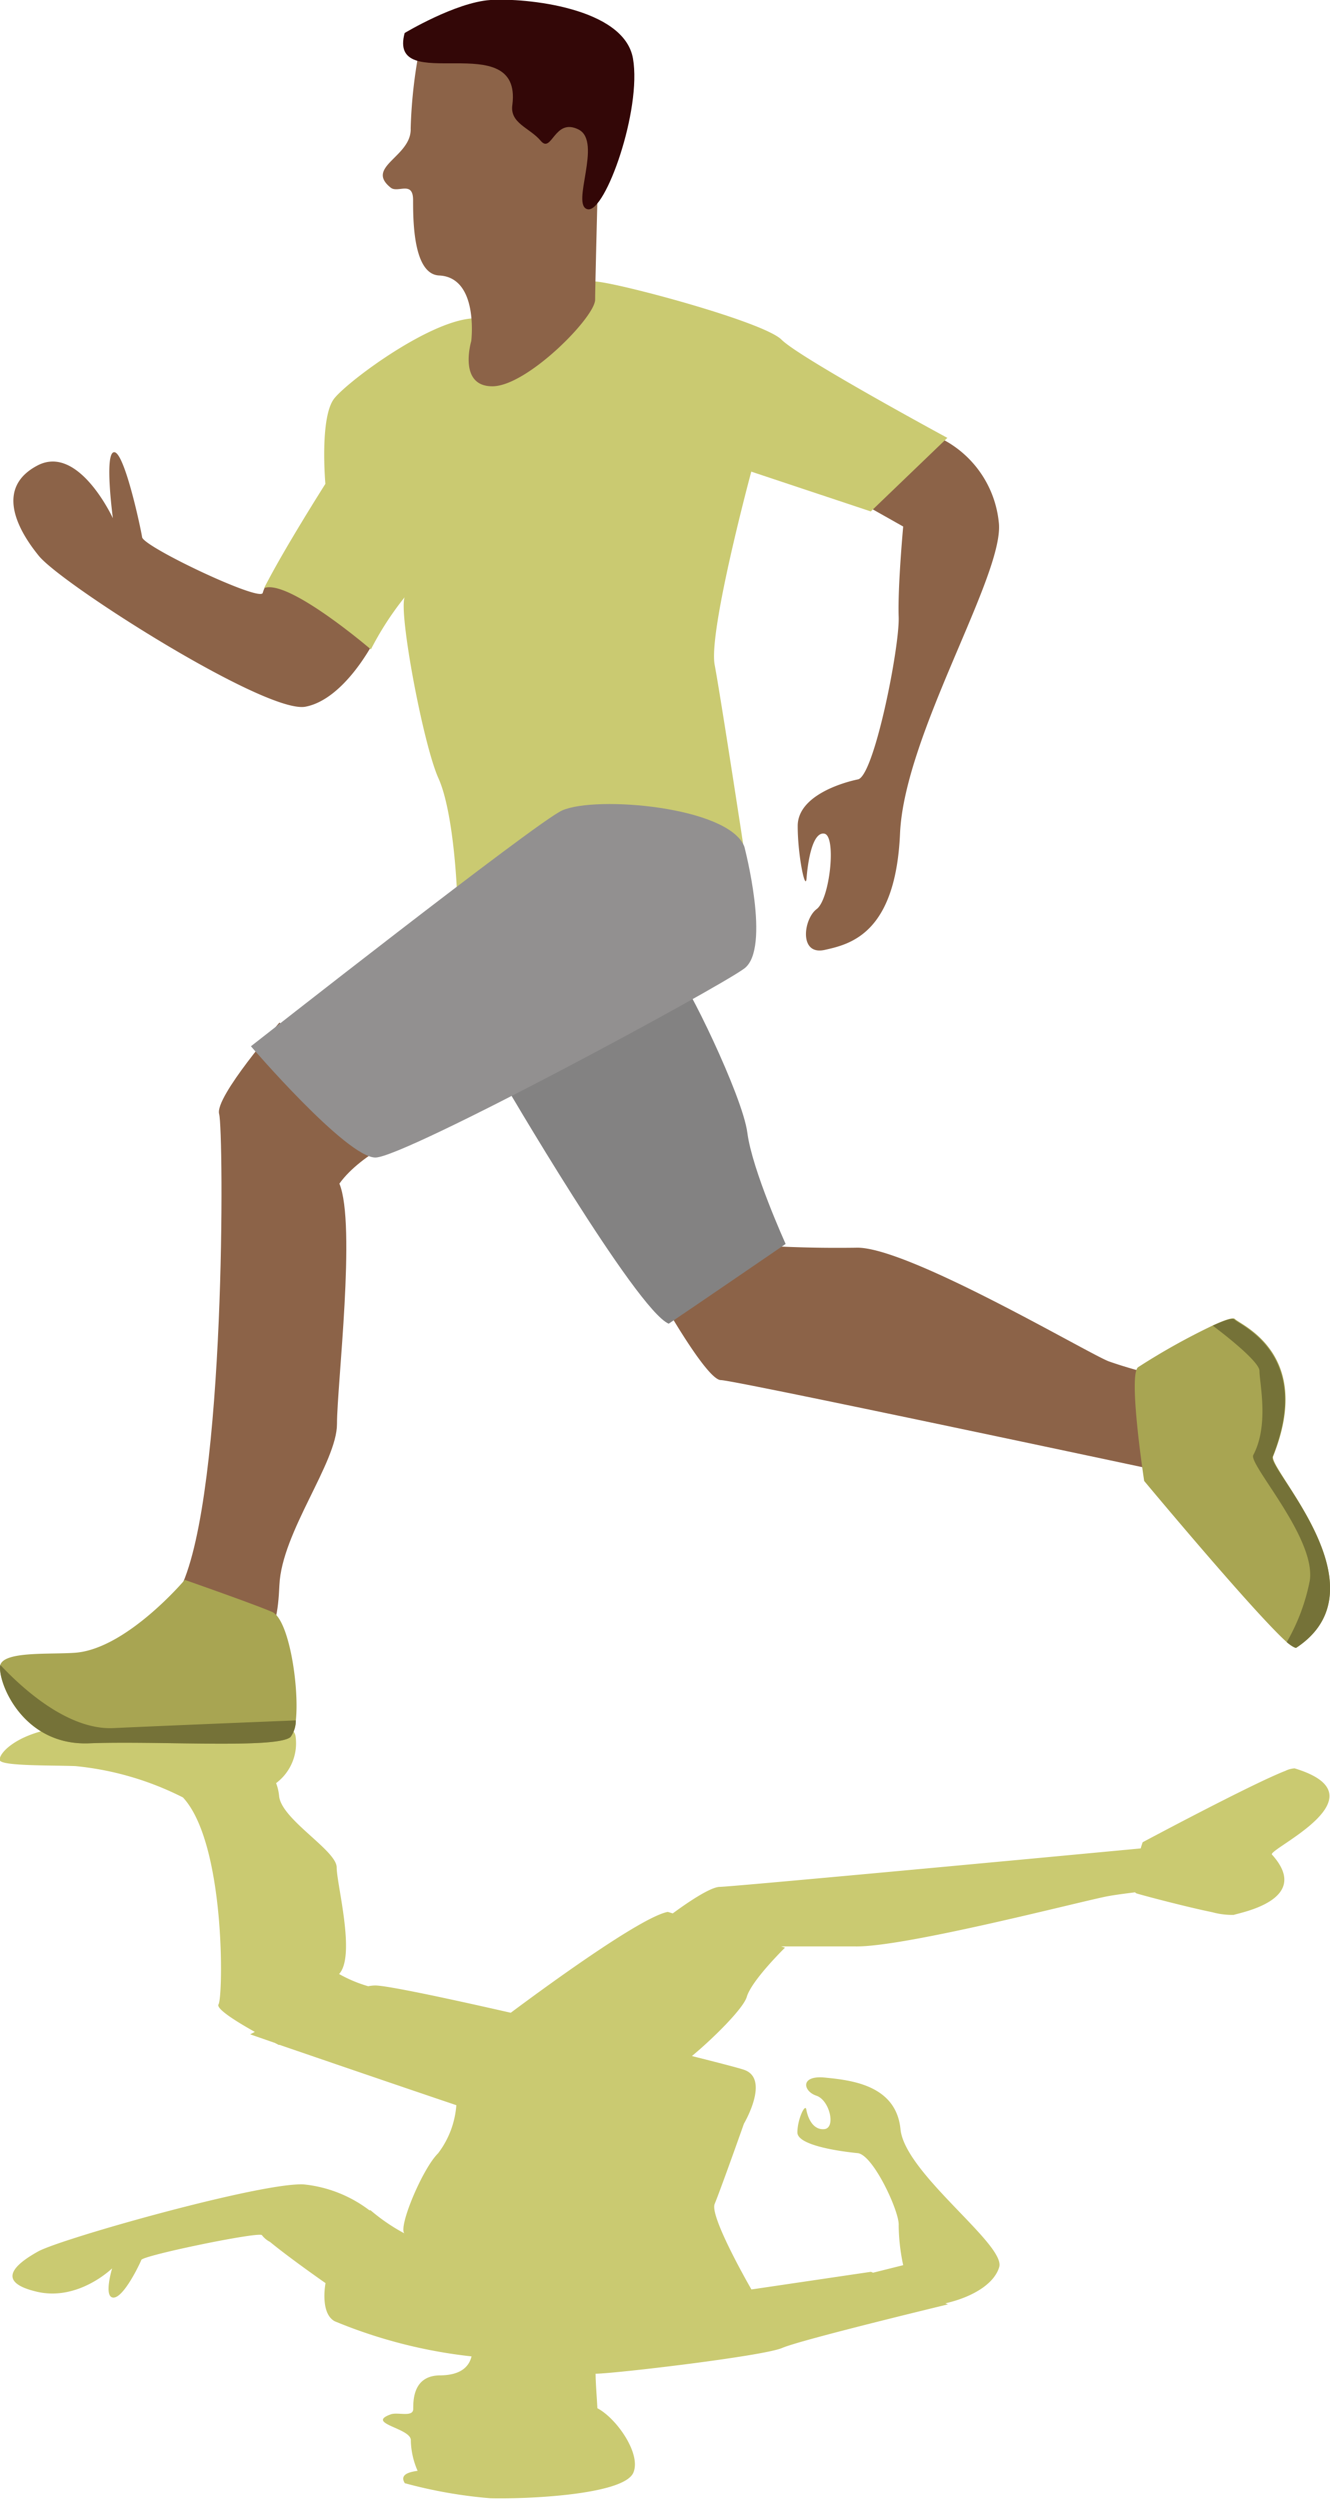 <svg xmlns="http://www.w3.org/2000/svg" viewBox="0 0 88.25 165.8"><defs><style>.cls-1{fill:#caca71;}.cls-2{fill:#8c6348;}.cls-3{fill:#838282;}.cls-4{fill:#929090;}.cls-5{fill:#330707;}.cls-6{fill:#a8a552;}.cls-7{fill:#757238;}</style></defs><title>Fichier 4</title><g id="Calque_2" data-name="Calque 2"><g id="ACTIVITY"><path class="cls-1" d="M84.4,123c2.71,3-2.13,3.85-2.54,4a5.12,5.12,0,0,1-1.43-.18c-1.75-.36-4.51-1.09-5-1.24a.18.18,0,0,1-.11-.08c-.62.08-1.27.16-1.81.26-1.56.28-13.49,3.4-16.78,3.33-1.45,0-3.29,0-4.9,0l.26.08s-2.22,2.17-2.54,3.27c-.24.8-2.34,2.85-3.64,3.92,1.79.45,3.07.78,3.45.91,1.77.59,0,3.58,0,3.58l0,0c-.35,1-1.59,4.47-1.94,5.32s2.44,5.67,2.44,5.67l7.93-1.17.14.06,2-.5a13.13,13.13,0,0,1-.3-2.64c.07-.88-1.69-4.69-2.72-4.79s-4-.49-4-1.37.52-1.95.59-1.53.37,1.37,1.18,1.31.37-1.93-.51-2.22-1.11-1.37.58-1.2,4.71.48,5,3.42,7,7.65,6.55,9.15c-.33,1.12-1.8,2-3.57,2.4l.17.07s-9.76,2.35-11,2.89-11.1,1.7-12.38,1.71c0,.54.07,1.41.12,2.29,1.26.66,2.91,3,2.39,4.26-.61,1.5-7.18,1.77-9.48,1.71a31.38,31.38,0,0,1-5.69-1c-.31-.5.1-.72.85-.82a5.27,5.27,0,0,1-.45-2c.08-.84-3.07-1.13-1.32-1.75.47-.16,1.48.22,1.48-.36s0-2.18,1.73-2.22c1.59,0,2-.72,2.14-1.26a33,33,0,0,1-9.08-2.33c-1-.54-.61-2.53-.61-2.53s-2.33-1.62-3.68-2.73a1.63,1.63,0,0,1-.54-.45c-.19-.25-7.88,1.34-8,1.64s-1.17,2.5-1.85,2.5-.09-1.94-.09-1.94-2.24,2.2-5,1.55-1.46-1.81.09-2.67,15.09-4.67,17.69-4.44a8.63,8.63,0,0,1,4.29,1.71l.08,0a12.58,12.58,0,0,0,2.24,1.53c-.41-.45,1.22-4.32,2.24-5.31a6,6,0,0,0,1.21-3.19c-4.15-1.4-9.07-3.09-11.73-4l-.06,0-.25-.13-1.64-.57.31-.16c-1.2-.67-2.6-1.54-2.41-1.83.31-.48.48-10.66-2.36-13.72a20.07,20.07,0,0,0-7.14-2.08c-1.66-.06-4.73,0-5-.36a0,0,0,0,1,0,0c-.21-.46,1.52-2.38,5.9-2.3s12.46-.17,13.36.19a.65.65,0,0,1,.35.48,3.3,3.3,0,0,1-1.29,3.12,3.19,3.19,0,0,1,.2.86c.16,1.56,3.82,3.6,3.82,4.73s1.28,5.86.16,7.07a9,9,0,0,0,1.93.81,2.79,2.79,0,0,1,.46-.05c.77,0,4.61.81,9,1.81,2.12-1.58,8.62-6.35,10.42-6.69l.33.1c.95-.7,2.5-1.76,3.13-1.76s18.7-1.68,27.92-2.55c.07-.25.13-.41.13-.41s7.24-3.87,9.46-4.73a1.62,1.62,0,0,1,.62-.17C92,119.13,84.08,122.65,84.4,123Z"/><path class="cls-2" d="M56.93,33.23l3,1.69s-.37,4-.3,6S58,51.47,56.93,51.69s-4,1.1-4,3.09.52,4.41.59,3.45.37-3.09,1.18-2.94.37,4.34-.51,5S53,63.38,54.72,63s4.71-1.1,5-7.72,7-17.28,6.55-20.67a7,7,0,0,0-5.44-6.1C58.33,28.08,56.93,33.23,56.93,33.23Z"/><path class="cls-2" d="M24.8,42.56s-1.93,3.81-4.53,4.31-16.13-8.09-17.69-10-2.82-4.57-.09-6,5,3.5,5,3.5-.59-4.38.09-4.38,1.75,5,1.85,5.64,7.79,4.28,8,3.7a3.26,3.26,0,0,1,1.74-2"/><path class="cls-1" d="M31.56,21.11s0,2.44,2,2.24,4.68-4.68,5.9-4.68,11.18,2.64,12.4,3.86,11,6.51,11,6.51l-5.08,4.88-7.93-2.64S47,41.85,47.42,44.09s2,12.6,2,12.6-10.17-2.64-12.61-1.42-6.5,3.66-6.5,3.66-.21-5.08-1.22-7.32-2.65-11-2.24-12a20.35,20.35,0,0,0-2.24,3.46S19.15,38.39,17.53,39c1.22-2.44,4.06-6.91,4.06-6.91s-.4-4.47.61-5.69S28.71,21.11,31.56,21.11Z"/><path class="cls-2" d="M43.9,86.2s3,5.33,3.93,5.33,33.25,6.9,33.25,6.9l-3.45-7.05a28.6,28.6,0,0,1-4.08-1.1c-1.56-.63-13.49-7.69-16.78-7.53a83.93,83.93,0,0,1-8.63-.32Z"/><path class="cls-3" d="M33.27,71.54s8.94,15.33,11.1,16.25c1.76-1.18,7.76-5.29,7.76-5.29s-2.22-4.89-2.54-7.37S45.41,64.81,45,64.75,33.27,71.54,33.27,71.54Z"/><path class="cls-2" d="M18.54,67.82s-4.31,4.94-4,6.06S15,99,12,105.28c5.74,5.74,6.38,3.35,6.54-.16S22.36,97,22.36,94.44s1.28-13.23.16-15.94C24,76.43,27.46,75,27.46,75Z"/><path class="cls-4" d="M49.39,56.15s1.78,6.75,0,8.08S26.83,76.77,24.91,76.77s-8.26-7.38-8.26-7.38,19-14.92,20.65-15.64C39.55,52.75,48.36,53.5,49.39,56.15Z"/><path class="cls-2" d="M27.9,2.92a32.25,32.25,0,0,0-.65,5.59c.08,1.89-3.07,2.55-1.32,3.94.47.37,1.48-.49,1.48.82s0,4.92,1.73,5c2.65.13,2.13,4.35,2.13,4.35s-.9,3,1.4,3,6.82-4.58,6.82-5.75.33-13.48.33-13.48Z"/><path class="cls-5" d="M26.85,2.19S30.24.15,32.54,0,41.41.49,42,3.88s-1.83,10.23-3,10,1-4.48-.61-5.29-1.77,1.63-2.51.75S33.8,8.18,34,6.93C34.64,1.71,25.7,6.45,26.85,2.19Z"/><path class="cls-6" d="M86,109.29c-.07,0-.29-.1-.62-.38-2.22-2-9.46-10.69-9.46-10.69s-1.07-7-.41-7.54a44.25,44.25,0,0,1,5-2.79c.74-.34,1.31-.54,1.43-.41.41.41,5.25,2.32,2.54,9.1C84.08,97.4,92,105.35,86,109.29Z"/><path class="cls-7" d="M86,109.29c-.07,0-.29-.1-.62-.38a13.18,13.18,0,0,0,1.53-4.09c.41-2.84-4.08-7.7-3.75-8.32,1.06-2,.41-4.77.41-5.58,0-.55-1.9-2.1-3.1-3,.74-.34,1.31-.54,1.43-.41.41.41,5.25,2.32,2.54,9.1C84.08,97.4,92,105.35,86,109.29Z"/><path class="cls-6" d="M19.63,114.1a1.9,1.9,0,0,1-.35,1.1c-.9.8-8.89.24-13.36.42s-6.11-4.16-5.9-5.2a.07.07,0,0,1,0,0c.29-.93,3.36-.68,5-.81,3.4-.28,7.24-4.83,7.24-4.83s4.38,1.53,5.76,2.11C19.17,107.31,19.87,111.9,19.63,114.1Z"/><path class="cls-7" d="M19.63,114.1a1.9,1.9,0,0,1-.35,1.1c-.9.8-8.89.24-13.36.42s-6.11-4.16-5.9-5.2c1.5,1.6,4.52,4.33,7.51,4.19S16.67,114.22,19.63,114.1Z"/></g></g></svg>